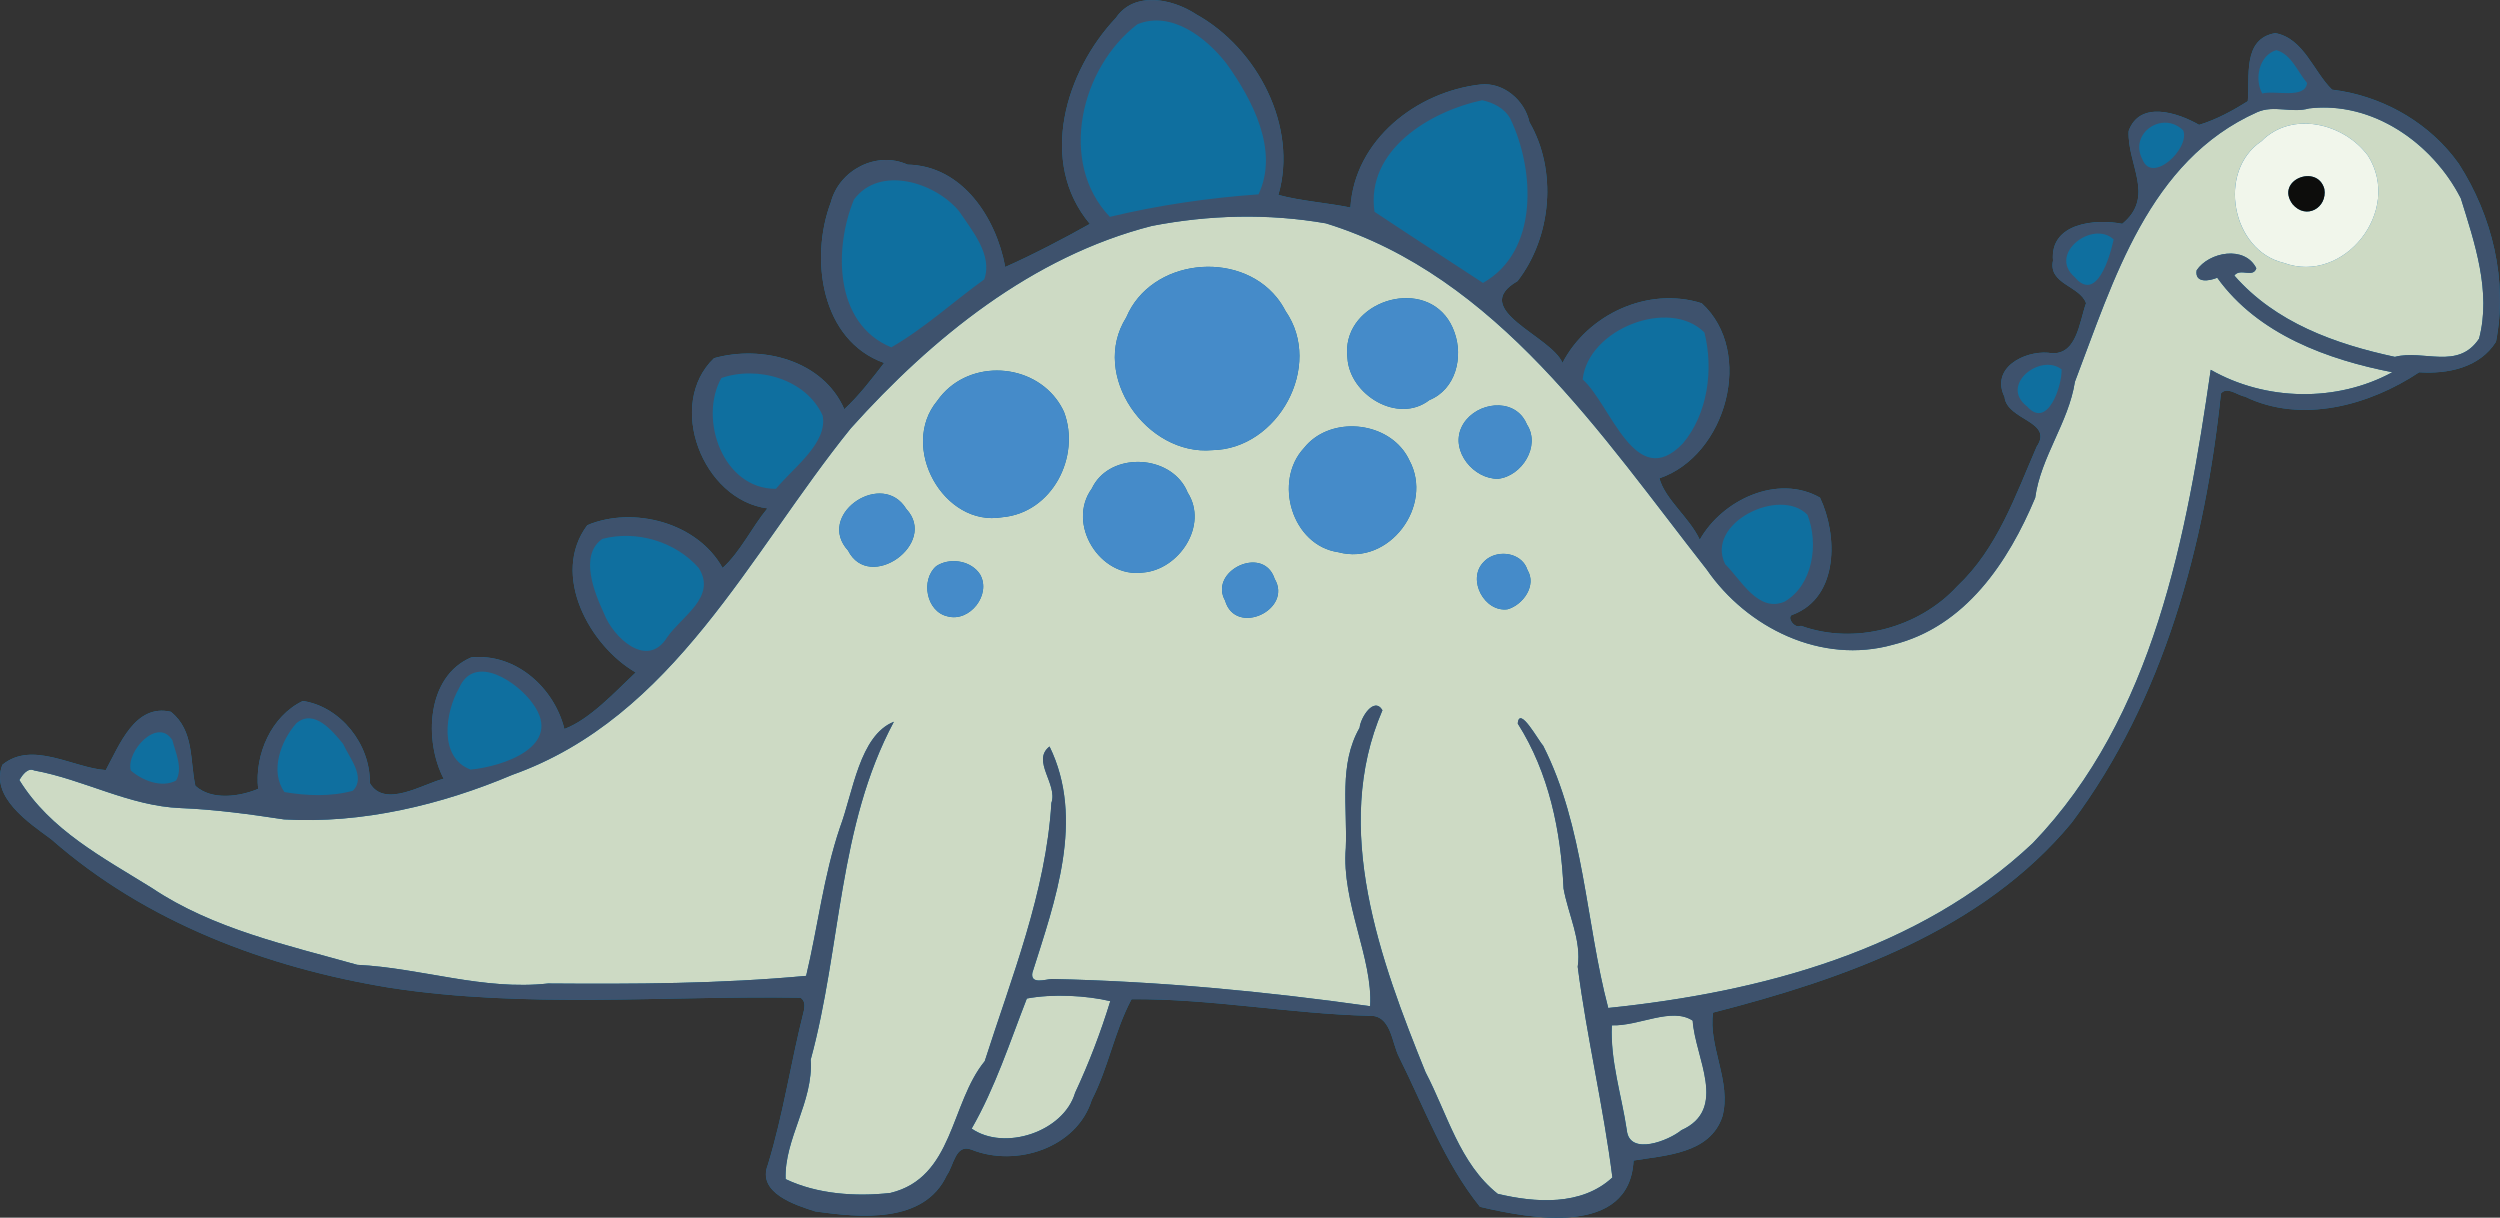 <svg version="1.1" xmlns="http://www.w3.org/2000/svg" xmlns:xlink="http://www.w3.org/1999/xlink" width="140" height="68.189" viewBox="0,0,140,68.189"><rect x="0" y="0" width="140" height="68.189" fill="#333333" stroke="none"/><g transform="translate(-170,-145.905)"><g data-paper-data="{&quot;isPaintingLayer&quot;:true}" fill-rule="nonzero" stroke="none" stroke-width="1" stroke-linecap="butt" stroke-linejoin="miter" stroke-miterlimit="10" stroke-dasharray="" stroke-dashoffset="0" style="mix-blend-mode: normal"><path d="M234.485,145.906c0.878,-0.004 1.813,0.344 2.516,0.81c3.429,1.908 5.696,6.295 4.587,10.104c1.257,0.341 2.828,0.453 4.035,0.707c0.237,-3.796 3.714,-6.489 7.287,-6.891c1.281,-0.138 2.475,0.882 2.737,2.108c1.57,2.697 1.248,6.426 -0.663,8.899c-2.775,1.6 1.881,3.061 2.515,4.586c1.409,-2.72 4.795,-4.297 7.797,-3.342c2.975,2.712 1.382,8.535 -2.371,9.8c0.325,1.198 1.684,2.194 2.262,3.444c1.256,-2.235 4.369,-3.704 6.732,-2.359c0.991,2.08 1.066,5.526 -1.471,6.533c-0.495,0.079 0.049,0.853 0.404,0.644c3.012,1.093 6.612,0.121 8.763,-2.224c2.239,-2.105 3.248,-5.065 4.442,-7.811c0.965,-1.426 -1.669,-1.469 -1.803,-2.784c-0.789,-1.611 1.087,-2.58 2.441,-2.472c1.607,0.285 1.736,-1.704 2.125,-2.776c-0.346,-0.977 -2.126,-1.065 -1.852,-2.384c-0.184,-2.115 2.379,-2.357 3.879,-2.06c1.865,-1.532 0.269,-3.313 0.358,-5.197c0.618,-1.724 2.746,-1.035 3.943,-0.345c0.955,-0.285 1.912,-0.808 2.729,-1.326c0.124,-1.342 -0.321,-3.496 1.54,-3.811c1.597,0.295 2.142,2.165 3.177,3.165c2.624,0.317 5.115,1.649 6.775,3.724c0.111,0.138 0.218,0.28 0.321,0.425c1.878,2.926 2.753,6.532 2.085,9.971c-0.918,1.456 -2.709,1.812 -4.301,1.706c-2.786,1.856 -6.599,2.904 -9.762,1.361c-0.428,-0.068 -0.978,-0.59 -1.339,-0.173c-0.886,8.468 -3.19,17.128 -8.366,24.045c-4.991,6.022 -12.719,8.74 -20.073,10.625c-0.293,1.865 1.053,3.893 0.517,5.829c-0.693,2.08 -3.188,2.161 -4.971,2.457c-0.222,4.277 -5.776,3.258 -8.598,2.591c-2.006,-2.489 -3.12,-5.56 -4.538,-8.398c-0.419,-0.818 -0.436,-2.371 -1.686,-2.299c-4.444,-0.115 -8.846,-0.964 -13.29,-0.93c-0.956,1.784 -1.297,3.833 -2.228,5.639c-0.838,2.694 -4.247,3.788 -6.733,2.787c-0.91,-0.358 -1.006,0.926 -1.384,1.426c-1.271,2.748 -4.886,2.378 -7.361,2.034c-1.134,-0.36 -3.294,-1.045 -2.657,-2.629c0.864,-2.825 1.284,-5.745 2.011,-8.601c0.053,-0.26 0.076,-0.585 -0.191,-0.74c-7.654,-0.119 -15.376,0.611 -22.99,-0.555c-6.873,-1.124 -13.659,-3.658 -18.956,-8.311c-1.257,-0.928 -3.435,-2.362 -2.748,-4.174c1.673,-1.375 3.978,0.179 5.793,0.295c0.75,-1.359 1.623,-3.744 3.651,-3.263c1.312,1.075 1.05,2.71 1.365,4.144c0.918,0.834 2.482,0.605 3.517,0.171c-0.21,-1.913 0.734,-4.082 2.504,-4.923c2.115,0.319 3.791,2.433 3.749,4.599c0.829,1.439 3.004,0.03 4.137,-0.243c-1.103,-2.114 -0.978,-5.727 1.543,-6.796c2.485,-0.251 4.644,1.695 5.216,4.009c1.437,-0.539 2.865,-2.105 3.996,-3.167c-2.577,-1.484 -4.787,-5.472 -2.712,-8.248c2.584,-1.081 6.176,-0.141 7.575,2.399c1.007,-0.909 1.647,-2.299 2.513,-3.338c-3.642,-0.48 -5.691,-5.825 -2.993,-8.411c2.676,-0.751 6.096,0.104 7.298,2.86c0.834,-0.775 1.536,-1.697 2.23,-2.595c-3.551,-1.263 -4.17,-5.868 -2.988,-8.99c0.467,-1.81 2.565,-2.903 4.297,-2.114c3.078,0.059 4.965,2.988 5.47,5.733c1.553,-0.69 3.318,-1.612 4.741,-2.414c-2.913,-3.474 -1.355,-8.565 1.459,-11.539c0.486,-0.714 1.217,-0.993 1.991,-0.997zM225.217,161.16c-0.006,0.043 -0.014,0.086 -0.023,0.129c0.009,-0.043 0.017,-0.086 0.023,-0.128zM216.087,169.733c-0.006,0.047 -0.015,0.094 -0.025,0.141c0.01,-0.047 0.018,-0.093 0.025,-0.14z" data-paper-data="{&quot;index&quot;:null}" fill="#0f6f9f"/><path d="M306.73,155.34c0.413,0.516 0.774,1.072 1.072,1.655c0.784,2.518 1.717,5.246 1.027,7.875c-1.18,1.775 -3.116,0.595 -4.714,1.02c-3.332,-0.716 -6.685,-1.914 -8.991,-4.554c0.332,-0.446 1.049,0.155 1.232,-0.408c-0.65,-1.3 -2.662,-0.91 -3.343,0.116c-0.113,0.739 0.713,0.599 1.154,0.413c2.291,3.191 6.222,4.592 9.807,5.293c-3.11,1.693 -7.094,1.62 -10.171,-0.136c-1.344,9.269 -3.171,19.439 -9.965,26.506c-6.392,6.024 -15.254,8.352 -23.775,9.231c-1.268,-4.789 -1.334,-10.135 -3.65,-14.697c-0.244,-0.242 -1.331,-2.274 -1.417,-1.231c1.748,2.749 2.42,6.035 2.564,9.238c0.263,1.454 1.015,2.904 0.794,4.384c0.51,3.958 1.448,7.857 1.942,11.798c-1.731,1.609 -4.328,1.416 -6.423,0.916c-2.142,-1.7 -2.823,-4.49 -4.043,-6.813c-2.514,-6.22 -5.273,-13.647 -2.412,-20.27c-0.472,-0.78 -1.221,0.403 -1.28,0.986c-1.176,2.048 -0.676,4.467 -0.772,6.732c-0.255,3.026 1.527,6.183 1.363,8.858c-5.916,-0.834 -11.855,-1.395 -17.823,-1.523c-0.376,0.021 -1.212,0.32 -1.092,-0.35c1.27,-4.023 2.949,-8.598 0.962,-12.67c-1.028,0.792 0.474,2.113 0.104,3.159c-0.297,4.997 -2.248,9.818 -3.733,14.462c-1.94,2.372 -1.736,6.529 -5.29,7.381c-1.941,0.216 -4.103,0.067 -5.861,-0.776c-0.083,-2.254 1.569,-4.339 1.404,-6.686c1.718,-6.306 1.524,-13.068 4.658,-18.926c-1.926,0.77 -2.28,3.949 -3.018,5.92c-0.919,2.708 -1.241,5.591 -1.894,8.31c-4.793,0.446 -9.63,0.463 -14.449,0.427c-3.632,0.404 -7.096,-0.866 -10.695,-1.046c-3.897,-1.096 -8.065,-2.001 -11.493,-4.3c-2.715,-1.691 -5.695,-3.232 -7.426,-6.048c0.176,-0.286 0.47,-0.708 0.832,-0.537c2.79,0.511 5.337,1.996 8.208,2.109c1.949,0.079 3.868,0.343 5.783,0.634c4.36,0.256 8.816,-0.817 12.778,-2.493c9.079,-3.237 13.288,-12.398 18.963,-19.414c4.55,-5.067 10.159,-9.621 16.858,-11.331c3.206,-0.622 6.515,-0.707 9.745,-0.144c9.603,2.968 15.443,11.898 21.322,19.378c2.271,3.295 6.443,5.334 10.42,4.222c4.073,-1.009 6.472,-4.634 7.978,-8.229c0.314,-2.297 1.868,-4.21 2.225,-6.501c2.169,-5.678 4.12,-12.383 10.212,-15.098c0.936,-0.413 1.931,0.072 2.9,-0.209c2.87,-0.34 5.63,1.135 7.418,3.369zM302.48,154.462c-1.391,-1.697 -4.183,-2.328 -5.843,-0.647c-2.502,1.67 -1.671,6.125 1.251,6.811c3.367,1.243 6.666,-2.916 4.722,-5.996c-0.042,-0.057 -0.085,-0.113 -0.13,-0.168zM250.931,163.577c-1.735,-2.096 -5.832,-0.59 -5.475,2.355c0.104,2.071 2.824,3.741 4.589,2.377c1.488,-0.61 1.906,-2.412 1.406,-3.794c-0.129,-0.37 -0.307,-0.682 -0.52,-0.939zM255.283,169.275c-0.869,-1.152 -2.863,-0.723 -3.451,0.584c-0.598,1.336 0.706,2.883 2.063,2.857c1.334,-0.15 2.389,-1.835 1.618,-3.032c-0.063,-0.154 -0.141,-0.29 -0.231,-0.409zM255.305,177.401c-0.539,-0.636 -1.676,-0.647 -2.244,0.002c-0.915,0.973 0.081,2.808 1.369,2.62c0.865,-0.251 1.639,-1.334 1.106,-2.204c-0.051,-0.16 -0.131,-0.299 -0.23,-0.417zM248.576,171.111c-1.297,-1.679 -4.198,-1.818 -5.548,-0.121c-1.736,1.862 -0.688,5.465 1.925,5.839c2.841,0.766 5.35,-2.604 3.97,-5.148c-0.096,-0.206 -0.213,-0.396 -0.347,-0.57zM241.502,162.569c-2.164,-2.685 -7.053,-2.173 -8.43,1.111c-2.051,3.24 1.148,7.761 4.812,7.433c3.678,-0.051 6.25,-4.712 4.105,-7.792c-0.14,-0.274 -0.304,-0.524 -0.487,-0.752zM264.794,203.057c0.127,2.06 2.004,4.959 -0.637,6.137c-0.693,0.58 -2.907,1.457 -3.053,-0.003c-0.291,-1.952 -0.934,-3.887 -0.838,-5.872c1.493,0.057 3.356,-1.042 4.528,-0.262zM241.142,177.862c-0.934,-1.193 -3.375,0.17 -2.539,1.671c0.589,2.031 3.805,0.512 2.775,-1.217c-0.059,-0.181 -0.139,-0.331 -0.236,-0.455zM236.198,172.932c-1.192,-1.616 -4.158,-1.576 -5.056,0.333c-1.431,1.969 0.454,5.027 2.856,4.703c2.032,-0.153 3.686,-2.649 2.509,-4.482c-0.081,-0.202 -0.185,-0.387 -0.309,-0.554zM229.157,168.256c-1.591,-2.108 -5.072,-2.19 -6.664,0.087c-2.153,2.581 0.344,7.09 3.632,6.526c2.802,-0.247 4.404,-3.396 3.46,-5.895c-0.12,-0.261 -0.264,-0.501 -0.429,-0.719zM224.783,177.936c-0.544,-0.661 -1.634,-0.801 -2.353,-0.326c-0.886,0.771 -0.558,2.555 0.64,2.812c1.237,0.333 2.457,-1.221 1.814,-2.347c-0.031,-0.049 -0.065,-0.095 -0.101,-0.139zM220.618,174.212c-1.452,-1.874 -4.9,0.582 -3.128,2.521c1.201,2.362 5.063,-0.392 3.262,-2.326c-0.042,-0.07 -0.087,-0.135 -0.134,-0.195zM232.18,201.965c-0.528,1.729 -1.195,3.474 -1.969,5.13c-0.647,2.199 -3.966,3.282 -5.796,2.01c1.322,-2.302 2.137,-4.843 3.091,-7.286c1.454,-0.276 3.356,-0.169 4.674,0.147z" data-paper-data="{&quot;index&quot;:null}" fill="#cddac4"/><path d="M307.689,155.074c1.878,2.926 2.753,6.532 2.085,9.971c-0.918,1.457 -2.709,1.812 -4.301,1.707c-2.786,1.856 -6.599,2.904 -9.762,1.361c-0.428,-0.068 -0.978,-0.59 -1.339,-0.173c-0.886,8.468 -3.19,17.128 -8.366,24.045c-4.99,6.022 -12.719,8.74 -20.073,10.625c-0.293,1.865 1.053,3.893 0.517,5.829c-0.693,2.08 -3.188,2.161 -4.971,2.457c-0.222,4.277 -5.776,3.258 -8.598,2.591c-2.006,-2.489 -3.12,-5.56 -4.538,-8.398c-0.419,-0.818 -0.436,-2.371 -1.686,-2.299c-4.444,-0.115 -8.846,-0.964 -13.29,-0.93c-0.956,1.784 -1.297,3.833 -2.228,5.639c-0.837,2.694 -4.247,3.788 -6.732,2.787c-0.91,-0.358 -1.006,0.926 -1.384,1.426c-1.271,2.748 -4.886,2.378 -7.361,2.035c-1.134,-0.36 -3.294,-1.045 -2.657,-2.629c0.864,-2.825 1.284,-5.745 2.011,-8.601c0.053,-0.26 0.076,-0.586 -0.191,-0.74c-7.654,-0.119 -15.375,0.611 -22.99,-0.555c-6.873,-1.124 -13.659,-3.658 -18.956,-8.311c-1.257,-0.928 -3.435,-2.362 -2.748,-4.174c1.673,-1.375 3.978,0.179 5.792,0.295c0.75,-1.359 1.623,-3.744 3.651,-3.262c1.312,1.075 1.049,2.71 1.365,4.144c0.918,0.834 2.482,0.605 3.517,0.171c-0.21,-1.913 0.734,-4.082 2.504,-4.923c2.115,0.319 3.791,2.433 3.75,4.599c0.829,1.439 3.004,0.031 4.137,-0.243c-1.103,-2.114 -0.978,-5.727 1.543,-6.796c2.485,-0.251 4.644,1.695 5.216,4.009c1.437,-0.539 2.865,-2.105 3.996,-3.167c-2.576,-1.484 -4.787,-5.472 -2.712,-8.248c2.584,-1.081 6.177,-0.141 7.575,2.399c1.007,-0.909 1.647,-2.299 2.513,-3.338c-3.642,-0.48 -5.69,-5.825 -2.993,-8.411c2.676,-0.751 6.096,0.103 7.298,2.86c0.834,-0.775 1.536,-1.697 2.23,-2.595c-3.551,-1.263 -4.17,-5.868 -2.988,-8.99c0.47,-1.811 2.567,-2.905 4.299,-2.116c3.078,0.059 4.965,2.988 5.47,5.733c1.553,-0.689 3.318,-1.612 4.741,-2.414c-2.913,-3.474 -1.356,-8.565 1.459,-11.54c1.037,-1.524 3.184,-1.065 4.506,-0.186c3.429,1.908 5.696,6.294 4.587,10.104c1.257,0.341 2.828,0.453 4.035,0.707c0.237,-3.796 3.714,-6.489 7.287,-6.891c1.281,-0.138 2.475,0.882 2.737,2.108c1.57,2.697 1.248,6.426 -0.663,8.899c-2.775,1.6 1.881,3.061 2.515,4.586c1.409,-2.72 4.795,-4.297 7.797,-3.342c2.975,2.712 1.382,8.535 -2.371,9.8c0.325,1.198 1.684,2.194 2.263,3.444c1.256,-2.235 4.369,-3.704 6.732,-2.359c0.991,2.08 1.066,5.526 -1.471,6.534c-0.495,0.079 0.049,0.852 0.404,0.643c3.012,1.093 6.612,0.121 8.763,-2.224c2.239,-2.105 3.248,-5.065 4.442,-7.811c0.965,-1.426 -1.669,-1.469 -1.803,-2.784c-0.789,-1.611 1.087,-2.58 2.441,-2.472c1.607,0.285 1.737,-1.704 2.126,-2.775c-0.346,-0.977 -2.126,-1.065 -1.852,-2.384c-0.187,-2.114 2.377,-2.355 3.876,-2.059c1.865,-1.532 0.27,-3.313 0.359,-5.197c0.616,-1.724 2.746,-1.035 3.944,-0.344c0.954,-0.285 1.911,-0.809 2.728,-1.326c0.124,-1.342 -0.32,-3.496 1.541,-3.811c1.597,0.295 2.142,2.165 3.177,3.165c2.799,0.338 5.447,1.831 7.095,4.148M307.797,157.002c-1.592,-3.113 -4.958,-5.443 -8.49,-5.025c-0.969,0.281 -1.964,-0.204 -2.9,0.209c-6.091,2.715 -8.043,9.42 -10.212,15.098c-0.357,2.29 -1.911,4.203 -2.225,6.501c-1.506,3.595 -3.905,7.22 -7.978,8.229c-3.978,1.112 -8.149,-0.928 -10.421,-4.222c-5.878,-7.48 -11.719,-16.41 -21.322,-19.378c-3.23,-0.563 -6.539,-0.478 -9.745,0.144c-6.699,1.71 -12.308,6.264 -16.858,11.331c-5.675,7.016 -9.884,16.177 -18.963,19.41c-3.963,1.676 -8.418,2.749 -12.778,2.493c-1.915,-0.291 -3.834,-0.555 -5.783,-0.634c-2.872,-0.113 -5.419,-1.597 -8.209,-2.109c-0.362,-0.171 -0.656,0.251 -0.832,0.537c1.731,2.816 4.711,4.357 7.426,6.048c3.429,2.299 7.596,3.203 11.493,4.3c3.599,0.179 7.063,1.45 10.695,1.046c4.818,0.036 9.655,0.019 14.448,-0.427c0.653,-2.719 0.976,-5.602 1.894,-8.31c0.738,-1.971 1.092,-5.15 3.018,-5.92c-3.134,5.857 -2.939,12.62 -4.658,18.926c0.165,2.347 -1.487,4.432 -1.404,6.686c1.758,0.844 3.92,0.993 5.861,0.776c3.554,-0.852 3.35,-5.01 5.29,-7.381c1.486,-4.644 3.437,-9.465 3.733,-14.462c0.37,-1.046 -1.132,-2.367 -0.104,-3.159c1.987,4.073 0.308,8.647 -0.962,12.67c-0.12,0.67 0.716,0.371 1.092,0.35c5.969,0.128 11.908,0.688 17.824,1.523c0.164,-2.674 -1.617,-5.832 -1.363,-8.858c0.097,-2.264 -0.404,-4.683 0.772,-6.731c0.059,-0.583 0.808,-1.765 1.28,-0.986c-2.862,6.623 -0.102,14.05 2.412,20.27c1.22,2.323 1.901,5.113 4.043,6.813c2.096,0.5 4.692,0.693 6.423,-0.916c-0.495,-3.941 -1.432,-7.839 -1.942,-11.798c0.221,-1.481 -0.531,-2.931 -0.794,-4.384c-0.144,-3.203 -0.817,-6.489 -2.564,-9.238c0.087,-1.043 1.173,0.989 1.417,1.231c2.316,4.562 2.383,9.908 3.65,14.697c8.521,-0.88 17.383,-3.208 23.775,-9.231c6.793,-7.067 8.62,-17.237 9.964,-26.506c3.077,1.756 7.062,1.829 10.171,0.136c-3.585,-0.701 -7.516,-2.102 -9.807,-5.293c-0.441,0.186 -1.267,0.326 -1.154,-0.413c0.681,-1.026 2.693,-1.416 3.343,-0.116c-0.183,0.563 -0.9,-0.038 -1.231,0.408c2.305,2.64 5.658,3.838 8.991,4.554c1.598,-0.425 3.533,0.754 4.714,-1.02c0.69,-2.629 -0.242,-5.357 -1.027,-7.875M299.195,150.55c-0.527,-0.614 -0.868,-1.606 -1.723,-1.837c-0.97,0.292 -1.238,1.618 -0.787,2.429c0.684,-0.197 2.418,0.334 2.51,-0.592M292.265,153.214c-1.153,-1.152 -3.074,0.165 -2.283,1.629c0.546,1.376 2.657,-0.617 2.283,-1.629M288.365,159.315c-1.16,-1.103 -3.709,0.797 -2.178,2.112c1.205,1.432 1.956,-1.073 2.178,-2.112M285.449,166.59c-1.181,-0.927 -3.506,0.877 -1.927,2.081c1.145,1.288 1.958,-1.158 1.927,-2.081M265.446,164.522c-1.968,-1.97 -6.516,-0.191 -6.817,2.63c1.574,1.401 2.954,6.345 5.601,3.597c1.409,-1.662 1.739,-4.16 1.216,-6.227M254.573,152.543c-0.32,-0.575 -0.952,-0.895 -1.573,-1.025c-2.912,0.618 -6.529,2.793 -6.028,6.246c2.003,1.334 4.064,2.668 6.075,3.984c3.146,-1.767 2.904,-6.353 1.526,-9.205M271.22,174.738c-1.546,-1.604 -5.749,0.47 -4.61,2.762c0.872,0.852 1.85,2.75 3.34,2.09c1.571,-0.931 1.908,-3.223 1.27,-4.852M238.687,149.47c-1.114,-1.44 -3.082,-2.99 -4.993,-2.206c-3.178,2.425 -4.455,7.735 -1.543,10.785c2.724,-0.654 5.514,-1.06 8.325,-1.261c1.164,-2.449 -0.339,-5.302 -1.79,-7.318M264.788,203.064c-1.172,-0.78 -3.035,0.319 -4.528,0.262c-0.095,1.985 0.548,3.92 0.838,5.872c0.146,1.459 2.36,0.583 3.053,0.003c2.641,-1.178 0.764,-4.077 0.637,-6.137M223.708,157.732c-1.336,-1.616 -4.447,-2.597 -5.887,-0.651c-1.126,2.731 -1.111,6.954 2.091,8.275c1.837,-1.052 3.477,-2.561 5.205,-3.804c0.491,-1.37 -0.694,-2.748 -1.409,-3.82M216.066,169.169c-0.936,-2.054 -3.662,-2.794 -5.669,-2.094c-1.288,2.284 0.083,6.222 3.055,6.204c0.958,-1.172 2.926,-2.568 2.614,-4.11M232.173,201.971c-1.317,-0.316 -3.219,-0.423 -4.673,-0.147c-0.954,2.443 -1.769,4.985 -3.091,7.286c1.829,1.272 5.149,0.19 5.796,-2.01c0.774,-1.655 1.441,-3.4 1.969,-5.13M209.136,177.719c-1.304,-1.489 -3.492,-2.138 -5.405,-1.636c-1.311,0.916 -0.44,3.025 0.095,4.177c0.481,1.298 2.405,3.161 3.538,1.331c0.783,-1.157 2.79,-2.241 1.771,-3.871M199.846,185.322c-0.798,-1.164 -3.268,-2.898 -4.141,-0.877c-0.772,1.333 -1.152,3.889 0.649,4.557c1.805,-0.169 5.223,-1.301 3.492,-3.68M189.214,187.563c-0.599,-0.731 -1.629,-1.991 -2.617,-1.157c-0.875,0.98 -1.501,2.708 -0.664,3.856c1.251,0.212 2.593,0.264 3.822,-0.073c0.765,-0.754 -0.206,-1.863 -0.541,-2.626M179.653,187.357c-0.827,-1.324 -2.608,0.634 -2.329,1.695c0.631,0.555 1.725,0.998 2.534,0.564c0.399,-0.673 -0.027,-1.566 -0.205,-2.26z" data-paper-data="{&quot;index&quot;:null}" fill="#3e526d"/><path d="M302.611,154.63c1.944,3.08 -1.355,7.24 -4.722,5.996c-2.922,-0.686 -3.753,-5.141 -1.251,-6.811c1.713,-1.735 4.634,-1.007 5.973,0.814M298.383,157.338c0.761,0.898 1.958,0.196 1.78,-0.851c-0.389,-1.429 -2.769,-0.501 -1.78,0.851z" data-paper-data="{&quot;index&quot;:null}" fill="#f1f6eb"/><path d="M298.383,157.338c-0.989,-1.352 1.391,-2.28 1.78,-0.851c0.178,1.047 -1.019,1.749 -1.78,0.851z" data-paper-data="{&quot;index&quot;:null}" fill="#0d0d0c"/><path d="M250.931,163.577c0.213,0.257 0.391,0.569 0.52,0.939c0.499,1.381 0.081,3.184 -1.406,3.794c-1.765,1.364 -4.485,-0.306 -4.589,-2.377c-0.356,-2.945 3.74,-4.451 5.475,-2.355zM255.282,169.275c0.09,0.119 0.168,0.255 0.231,0.409c0.771,1.197 -0.284,2.882 -1.618,3.032c-1.357,0.026 -2.661,-1.521 -2.063,-2.857c0.588,-1.308 2.582,-1.737 3.451,-0.584zM255.305,177.401c0.1,0.118 0.179,0.257 0.23,0.417c0.533,0.87 -0.24,1.954 -1.106,2.204c-1.288,0.188 -2.284,-1.647 -1.369,-2.62c0.569,-0.649 1.705,-0.637 2.244,-0.002zM248.575,171.111c0.134,0.174 0.251,0.364 0.347,0.57c1.38,2.544 -1.129,5.914 -3.97,5.148c-2.613,-0.374 -3.661,-3.978 -1.925,-5.839c1.35,-1.697 4.251,-1.558 5.548,0.121zM241.501,162.569c0.183,0.228 0.347,0.478 0.487,0.752c2.145,3.08 -0.427,7.741 -4.105,7.792c-3.664,0.328 -6.863,-4.193 -4.812,-7.433c1.377,-3.284 6.266,-3.796 8.43,-1.111zM241.142,177.862c0.097,0.123 0.177,0.274 0.236,0.455c1.03,1.728 -2.187,3.248 -2.775,1.217c-0.836,-1.501 1.605,-2.864 2.539,-1.671zM236.198,172.932c0.123,0.167 0.228,0.352 0.309,0.554c1.176,1.833 -0.477,4.329 -2.509,4.482c-2.402,0.324 -4.287,-2.734 -2.856,-4.703c0.898,-1.909 3.864,-1.95 5.056,-0.333zM229.156,168.256c0.165,0.218 0.309,0.458 0.429,0.719c0.943,2.499 -0.658,5.647 -3.46,5.895c-3.288,0.564 -5.785,-3.946 -3.632,-6.526c1.591,-2.277 5.073,-2.196 6.664,-0.087zM224.783,177.936c0.036,0.044 0.07,0.09 0.101,0.139c0.644,1.125 -0.577,2.68 -1.814,2.347c-1.198,-0.257 -1.527,-2.041 -0.64,-2.812c0.719,-0.475 1.809,-0.335 2.353,0.326zM220.618,174.212c0.047,0.06 0.092,0.126 0.134,0.195c1.801,1.934 -2.061,4.688 -3.262,2.326c-1.772,-1.939 1.676,-4.396 3.128,-2.521z" data-paper-data="{&quot;index&quot;:null}" fill="#458bc9"/></g></g></svg>